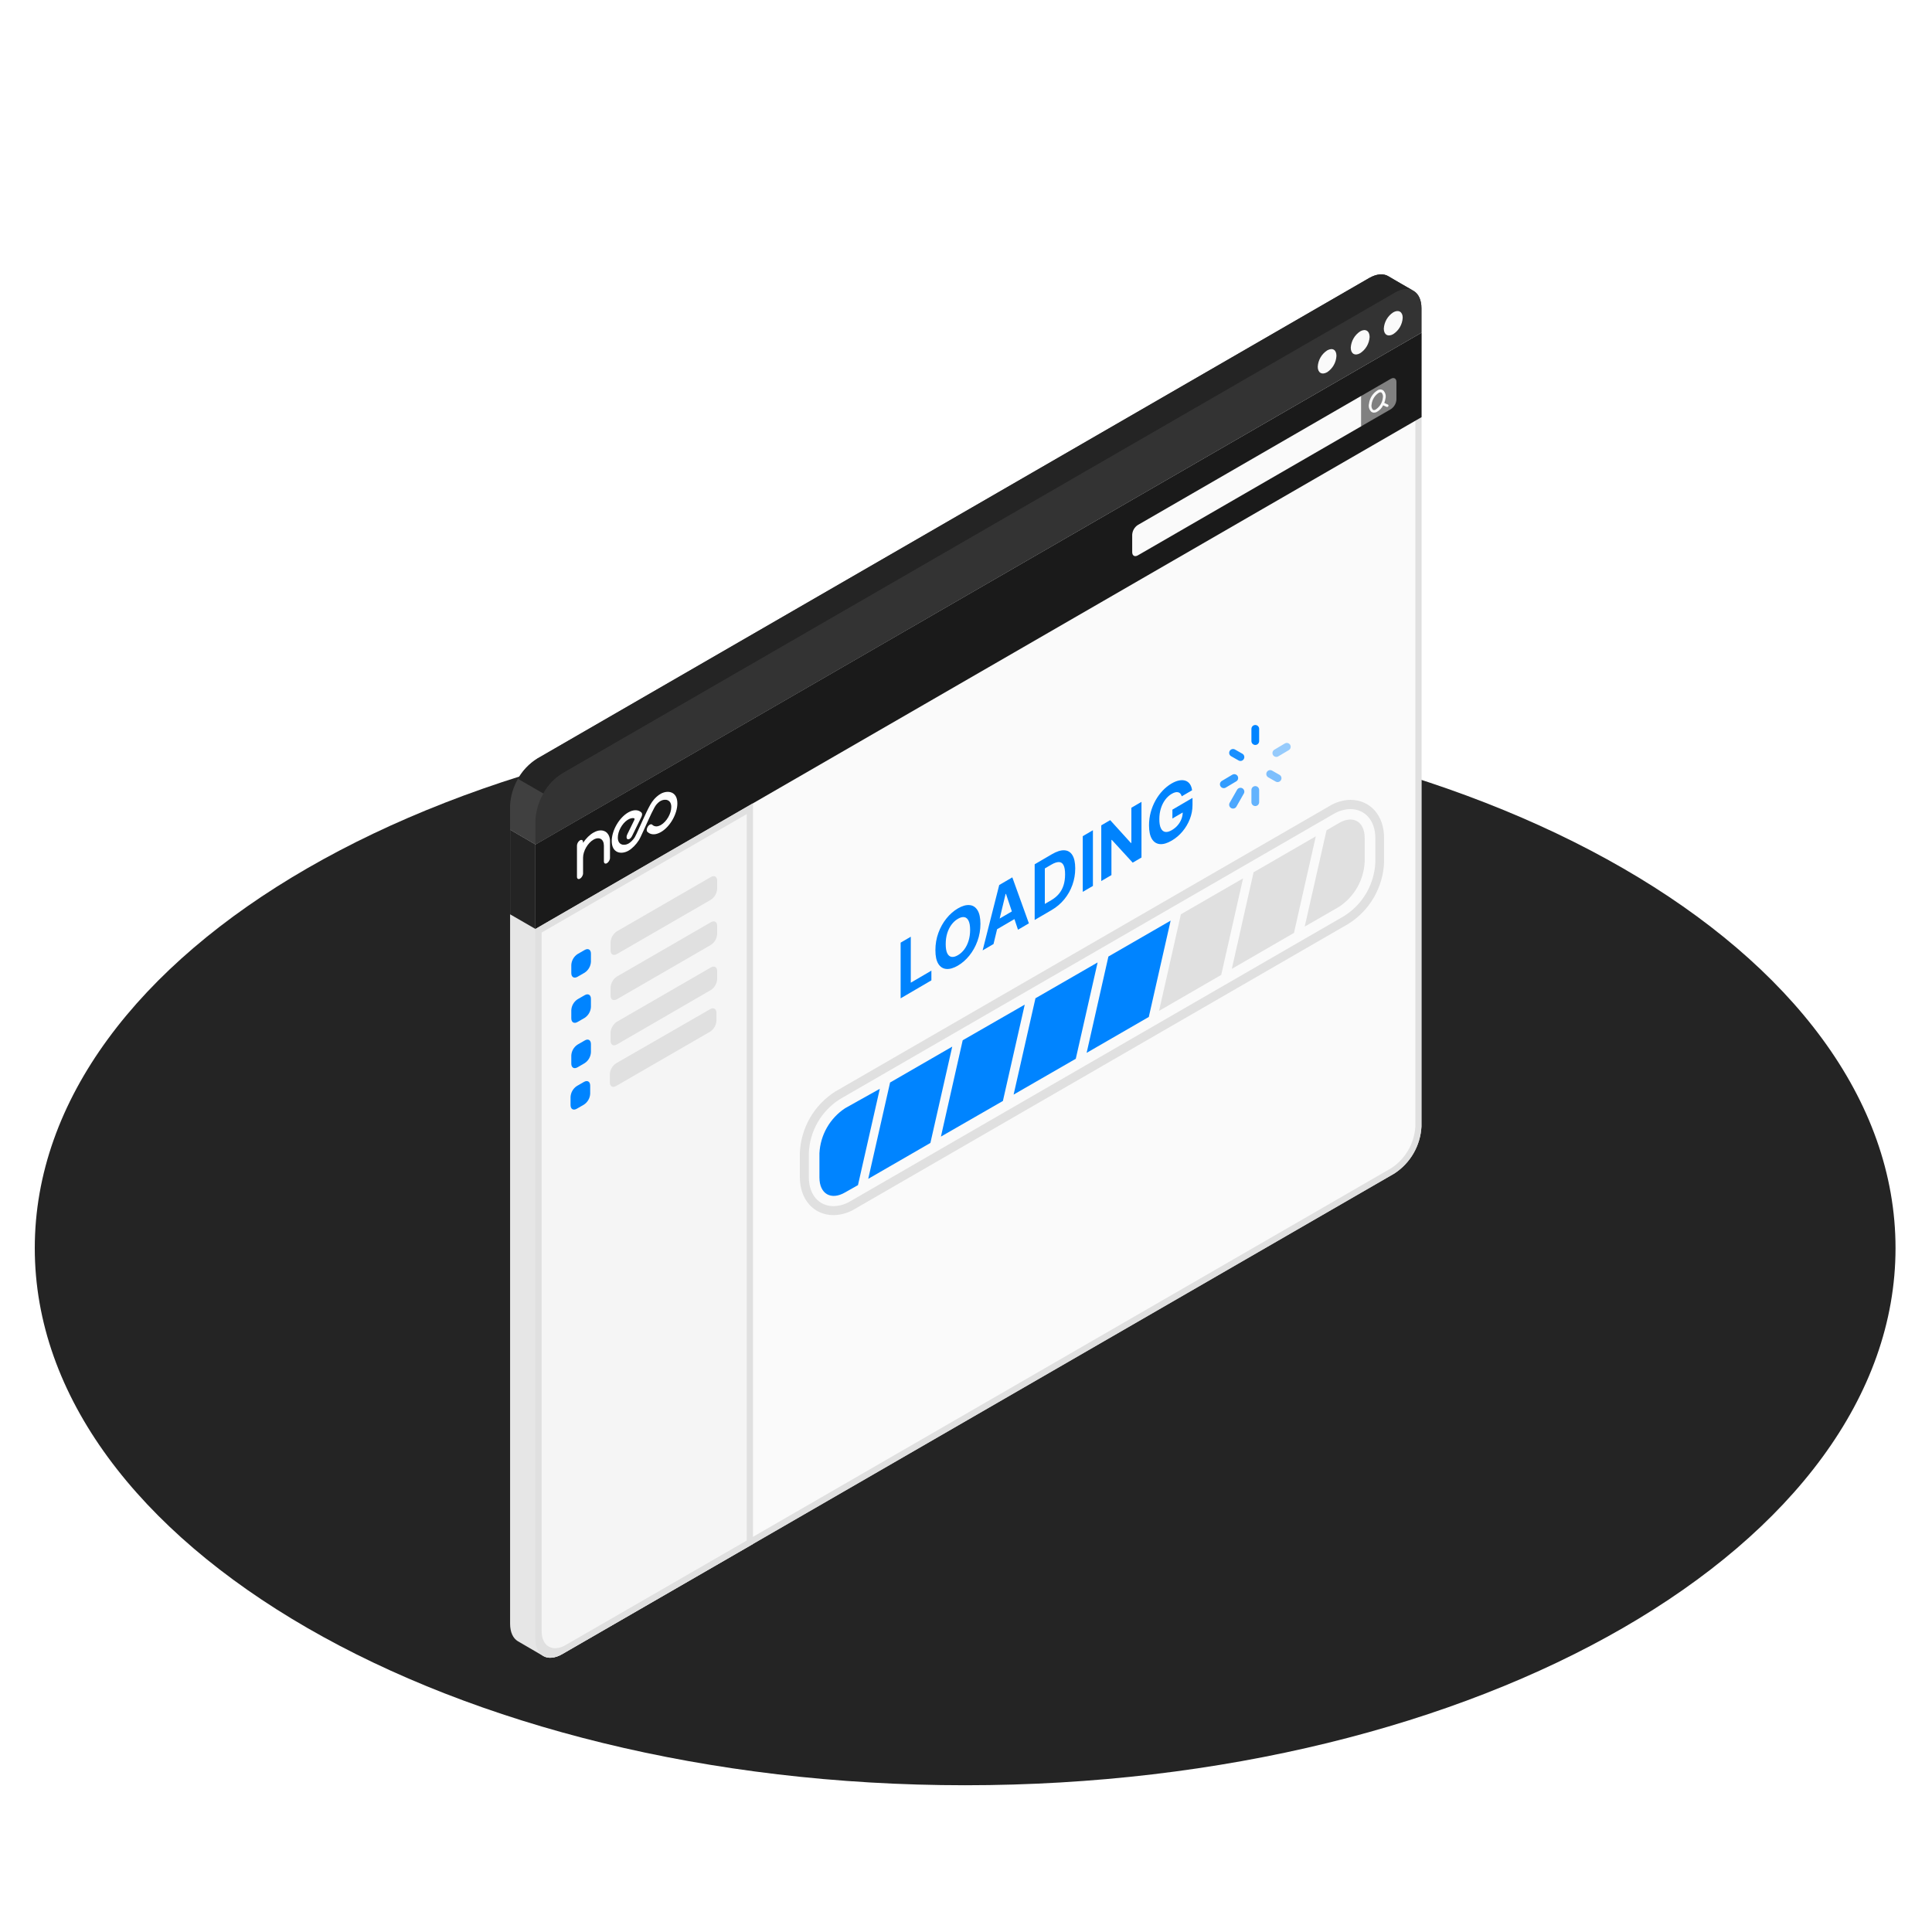 <svg width="500" height="500" viewBox="0 0 500 500" fill="none" xmlns="http://www.w3.org/2000/svg">
<path d="M249.78 462.02C382.759 462.02 490.56 399.783 490.56 323.01C490.56 246.237 382.759 184 249.78 184C116.801 184 9 246.237 9 323.01C9 399.783 116.801 462.02 249.78 462.02Z" fill="#242424"/>
<path d="M367.872 86.084L361.302 82.274L132.012 214.724V420.214C132.012 422.444 132.792 424.004 134.012 424.744L140.572 428.564C141.832 429.294 143.572 429.194 145.522 428.074L360.872 303.694C362.909 302.366 364.605 300.577 365.821 298.471C367.037 296.365 367.74 294.002 367.872 291.574V86.084Z" fill="#E6E6E6"/>
<path d="M142.439 428.214C143.403 428.167 144.34 427.875 145.159 427.364L360.509 302.994C362.426 301.741 364.022 300.054 365.166 298.07C366.311 296.087 366.973 293.861 367.099 291.574V87.484L139.379 219.004V424.004C139.379 426.654 140.519 428.214 142.439 428.214Z" fill="#FAFAFA"/>
<path d="M366.29 88.884V291.574C366.158 293.718 365.531 295.802 364.457 297.662C363.382 299.522 361.891 301.108 360.1 302.294L144.76 426.674C144.062 427.113 143.264 427.368 142.44 427.414C140.44 427.414 140.18 425.054 140.18 424.034V219.474L366.29 88.884ZM367.91 86.084L138.57 218.544V424.034C138.57 427.204 140.14 429.034 142.44 429.034C143.553 428.98 144.632 428.635 145.57 428.034L360.87 303.694C362.908 302.366 364.603 300.577 365.819 298.471C367.036 296.365 367.738 294.002 367.87 291.574V86.084H367.91Z" fill="#E0E0E0"/>
<path d="M138.57 218.544V240.414L367.9 107.954L367.91 86.084L138.57 218.544Z" fill="#1A1A1A"/>
<path d="M171.063 205.39C170.227 205.835 169.522 206.582 169.258 206.887C168.523 207.728 168.102 208.578 167.332 210.126C167.031 210.732 166.742 211.366 166.17 212.632C165.978 213.05 165.881 213.273 165.797 213.461L165.791 213.472C165.707 213.66 165.635 213.821 165.49 214.134C164.888 215.452 164.455 216.407 164.287 216.672C163.841 217.375 163.185 218.031 162.613 218.337C161.506 218.937 159.899 218.725 159.893 216.777C159.887 215.164 160.964 213.168 162.343 212.238C162.969 211.816 163.564 211.649 164.076 211.748C164.154 211.759 164.202 211.822 164.214 211.913C164.226 212.004 164.202 212.123 164.148 212.238L162.331 215.946C162.072 216.472 162.102 217.008 162.391 217.164C162.553 217.246 162.77 217.212 162.993 217.071C163.215 216.922 163.42 216.679 163.552 216.407L166.002 211.413C166.224 210.957 166.23 210.498 166.014 210.287C165.207 209.497 163.931 209.487 162.589 210.256C160.23 211.609 158.316 214.938 158.316 217.674C158.316 219.066 158.828 220.06 159.761 220.477C160.549 220.829 161.602 220.729 162.565 220.205C162.595 220.188 162.631 220.167 162.662 220.15C163.588 219.619 164.605 218.595 165.316 217.474C165.629 216.98 165.984 216.195 166.772 214.47C166.916 214.149 166.995 213.971 167.079 213.79L167.085 213.773C167.169 213.584 167.266 213.368 167.452 212.96C168.006 211.74 168.283 211.127 168.559 210.569C169.221 209.231 169.528 208.614 169.944 208.138C170.034 208.038 170.491 207.53 171.003 207.258C172.116 206.669 173.729 206.884 173.729 208.829C173.729 210.558 172.519 212.658 171.033 213.51C170.642 213.734 170.233 213.829 170.233 213.829C169.522 213.977 169.059 213.697 168.794 213.436C168.656 213.299 168.445 213.287 168.216 213.397C167.988 213.507 167.765 213.732 167.597 214.025C167.326 214.495 167.296 215.037 167.536 215.27C167.94 215.661 168.65 216.08 169.757 215.851C169.781 215.844 170.383 215.716 171.027 215.347C173.386 213.994 175.3 210.665 175.3 207.929C175.306 204.798 172.838 204.449 171.063 205.39Z" fill="white"/>
<path d="M156.151 215.001C156.043 214.972 155.904 214.933 155.73 214.921C155.567 214.903 155.29 214.894 154.935 214.958C154.388 215.063 153.9 215.3 153.587 215.48C152.594 216.049 151.649 216.981 150.891 218.141V217.932C150.891 217.43 150.536 217.222 150.103 217.47C149.669 217.718 149.32 218.33 149.32 218.832V226.929C149.32 227.432 149.675 227.64 150.109 227.391C150.542 227.143 150.897 226.528 150.897 226.026V221.973C150.897 220.251 152.107 218.156 153.593 217.304C155.08 216.452 156.289 217.16 156.289 218.883V222.935C156.289 223.437 156.645 223.645 157.078 223.397C157.511 223.148 157.866 222.533 157.866 222.031V217.568C157.866 217.491 157.866 215.496 156.151 215.001Z" fill="white"/>
<path d="M293.012 138.394V142.894C293.012 143.814 293.662 144.194 294.462 143.734L352.332 110.294V102.434L294.462 135.874C294.039 136.15 293.687 136.523 293.435 136.961C293.183 137.398 293.038 137.89 293.012 138.394Z" fill="#FAFAFA"/>
<path d="M359.948 98.034C360.748 97.574 361.398 97.954 361.398 98.874V103.384C361.37 103.887 361.224 104.376 360.973 104.812C360.721 105.248 360.37 105.619 359.948 105.894L352.328 110.294V102.434L359.948 98.034Z" fill="#808080"/>
<path d="M359.131 104.684L358.251 104.274C358.402 103.902 358.506 103.512 358.561 103.114C358.655 102.749 358.651 102.366 358.551 102.003C358.452 101.64 358.258 101.31 357.991 101.044C357.801 100.901 357.575 100.813 357.338 100.792C357.101 100.771 356.863 100.817 356.651 100.924C356.008 101.289 355.459 101.801 355.051 102.418C354.643 103.035 354.386 103.739 354.301 104.474C354.209 104.838 354.212 105.22 354.31 105.582C354.408 105.945 354.598 106.276 354.861 106.544C355.024 106.671 355.217 106.753 355.421 106.784C355.69 106.811 355.962 106.77 356.211 106.664C356.971 106.279 357.585 105.658 357.961 104.894L358.841 105.304H358.941C359.024 105.321 359.111 105.305 359.183 105.261C359.256 105.217 359.309 105.147 359.333 105.066C359.357 104.984 359.349 104.897 359.312 104.821C359.274 104.745 359.21 104.685 359.131 104.654V104.684ZM355.951 106.034C355.85 106.095 355.734 106.127 355.616 106.127C355.498 106.127 355.382 106.095 355.281 106.034C355.122 105.836 355.012 105.604 354.96 105.355C354.907 105.107 354.915 104.849 354.981 104.604C355.057 103.991 355.27 103.404 355.605 102.884C355.939 102.365 356.385 101.928 356.911 101.604C357.046 101.544 357.194 101.52 357.341 101.534C357.426 101.542 357.507 101.577 357.571 101.634C357.723 101.826 357.83 102.05 357.882 102.289C357.934 102.529 357.93 102.777 357.871 103.014C357.797 103.629 357.586 104.219 357.253 104.742C356.921 105.264 356.476 105.706 355.951 106.034Z" fill="#FAFAFA"/>
<path d="M359.36 71.514C358.09 70.734 356.31 70.814 354.36 71.954L139 196.334C136.962 197.661 135.266 199.451 134.05 201.556C132.834 203.662 132.131 206.026 132 208.454V214.724L138.56 218.544L367.87 86.084V79.814C367.87 77.594 367.09 76.034 365.87 75.304C364.65 74.574 360.5 72.214 359.36 71.514Z" fill="#404040"/>
<path d="M138.57 212.264C138.702 209.836 139.404 207.472 140.62 205.367C141.837 203.261 143.532 201.471 145.57 200.144L360.87 75.774C364.73 73.544 367.87 75.354 367.87 79.774V86.044L138.57 218.544V212.264Z" fill="#333333"/>
<path d="M365.951 75.344C364.671 74.554 362.891 74.634 360.951 75.774L145.571 200.144C143.501 201.432 141.797 203.229 140.621 205.364L134.051 201.564C135.239 199.419 136.961 197.617 139.051 196.334L354.341 71.944C356.341 70.814 358.091 70.734 359.341 71.514C360.591 72.294 364.691 74.614 365.871 75.294L365.951 75.344Z" fill="#242424"/>
<path d="M343.471 90.684C342.76 91.147 342.169 91.772 341.745 92.507C341.321 93.242 341.076 94.067 341.031 94.914C341.031 96.474 342.121 97.104 343.471 96.324C344.175 95.856 344.759 95.23 345.175 94.495C345.592 93.76 345.831 92.938 345.871 92.094C345.871 90.534 344.871 89.904 343.471 90.684Z" fill="#FAFAFA"/>
<path d="M352.018 85.754C351.307 86.22 350.715 86.846 350.292 87.583C349.868 88.319 349.623 89.145 349.578 89.994C349.578 91.554 350.668 92.184 352.018 91.404C352.723 90.944 353.31 90.325 353.734 89.598C354.157 88.871 354.405 88.054 354.458 87.214C354.458 85.614 353.368 84.984 352.018 85.754Z" fill="#FAFAFA"/>
<path d="M360.569 80.834C359.858 81.297 359.266 81.922 358.842 82.657C358.418 83.392 358.174 84.217 358.129 85.064C358.129 86.624 359.219 87.254 360.569 86.474C361.285 86.008 361.881 85.379 362.307 84.639C362.732 83.898 362.977 83.067 363.019 82.214C363.019 80.684 361.919 80.054 360.569 80.834Z" fill="#FAFAFA"/>
<path d="M145.969 426.904C142.329 429.004 139.379 427.294 139.379 423.094V240.874L194.069 209.294V399.124L145.969 426.904Z" fill="#F5F5F5"/>
<path d="M140.18 241.344L193.26 210.684V398.684L146.37 425.744C143.02 427.674 140.18 426.044 140.18 422.164V241.344ZM138.57 240.414V424.034C138.57 428.494 141.7 430.304 145.57 428.034L194.87 399.594V207.884L138.57 240.414Z" fill="#E0E0E0"/>
<path d="M138.572 218.544L132.012 214.724V236.624L138.572 240.414V218.544Z" fill="#242424"/>
<path d="M159.64 241.034L183.97 226.974C184.87 226.454 185.6 226.874 185.6 227.914V230.034C185.566 230.598 185.4 231.147 185.118 231.637C184.835 232.126 184.442 232.543 183.97 232.854L159.64 246.914C158.74 247.434 158.02 247.014 158.02 245.974V243.854C158.052 243.29 158.215 242.742 158.496 242.252C158.777 241.763 159.169 241.346 159.64 241.034Z" fill="#E0E0E0"/>
<path d="M152.932 246.794V248.904C152.901 249.468 152.738 250.017 152.457 250.507C152.176 250.997 151.783 251.414 151.312 251.724L149.472 252.784C148.582 253.304 147.852 252.884 147.852 251.844V249.724C147.883 249.162 148.046 248.614 148.327 248.126C148.609 247.638 149.001 247.223 149.472 246.914L151.312 245.854C152.202 245.334 152.932 245.754 152.932 246.794Z" fill="#0084FF"/>
<path d="M159.64 252.734L183.97 238.674C184.87 238.154 185.6 238.574 185.6 239.614V241.734C185.566 242.297 185.402 242.845 185.118 243.333C184.835 243.821 184.442 244.236 183.97 244.544L159.64 258.614C158.74 259.124 158.02 258.704 158.02 257.674V255.554C158.05 254.99 158.213 254.441 158.494 253.951C158.775 253.461 159.168 253.045 159.64 252.734Z" fill="#E0E0E0"/>
<path d="M152.932 258.494V260.604C152.901 261.168 152.738 261.717 152.457 262.207C152.176 262.697 151.783 263.114 151.312 263.424L149.472 264.484C148.582 265.004 147.852 264.584 147.852 263.544V261.424C147.883 260.862 148.046 260.314 148.327 259.826C148.609 259.338 149.001 258.923 149.472 258.614L151.312 257.554C152.202 257.034 152.932 257.454 152.932 258.494Z" fill="#0084FF"/>
<path d="M159.64 264.434L183.97 250.374C184.87 249.854 185.6 250.274 185.6 251.314V253.434C185.562 253.992 185.395 254.534 185.112 255.016C184.829 255.499 184.438 255.909 183.97 256.214L159.64 270.314C158.74 270.824 158.02 270.404 158.02 269.374V267.214C158.056 266.657 158.222 266.116 158.503 265.634C158.784 265.151 159.173 264.741 159.64 264.434Z" fill="#E0E0E0"/>
<path d="M152.932 270.214V272.324C152.901 272.888 152.738 273.437 152.457 273.927C152.176 274.417 151.783 274.833 151.312 275.144L149.472 276.214C148.582 276.734 147.852 276.314 147.852 275.274V273.154C147.881 272.591 148.044 272.043 148.325 271.555C148.607 271.067 148.999 270.652 149.472 270.344L151.312 269.284C152.202 268.734 152.932 269.154 152.932 270.214Z" fill="#0084FF"/>
<path d="M159.448 275.177L183.778 261.177C184.678 260.657 185.408 261.077 185.408 262.117V264.177C185.376 264.742 185.211 265.291 184.928 265.781C184.645 266.271 184.251 266.687 183.778 266.997L159.448 281.057C158.548 281.577 157.828 281.157 157.828 280.117V278.007C157.857 277.441 158.019 276.89 158.3 276.399C158.582 275.907 158.975 275.489 159.448 275.177Z" fill="#E0E0E0"/>
<path d="M152.74 280.947V283.067C152.709 283.63 152.546 284.177 152.265 284.665C151.983 285.153 151.591 285.568 151.12 285.877L149.28 286.937C148.39 287.457 147.66 287.037 147.66 285.997V283.887C147.691 283.323 147.853 282.774 148.135 282.284C148.416 281.795 148.808 281.378 149.28 281.067L151.12 280.007C152.01 279.487 152.74 279.907 152.74 280.947Z" fill="#0084FF"/>
<path d="M215.725 314.472C210.59 314.472 207.017 310.451 207 304.684V298.386C207.128 295.184 208.032 292.062 209.636 289.288C211.24 286.514 213.495 284.172 216.207 282.465L343.97 208.662C345.622 207.625 347.522 207.051 349.471 207C354.606 207 358.196 211.038 358.196 216.805V223.153C358.068 226.355 357.164 229.477 355.56 232.251C353.956 235.025 351.701 237.366 348.989 239.074L221.226 312.877C219.567 313.89 217.668 314.441 215.725 314.472ZM349.471 209.393C347.94 209.43 346.445 209.865 345.134 210.656L217.37 284.459C215.002 285.956 213.033 288.005 211.632 290.431C210.231 292.857 209.44 295.587 209.327 298.386V304.684C209.327 309.154 211.902 312.146 215.725 312.146C217.257 312.117 218.754 311.681 220.062 310.883L347.842 237.08C350.22 235.589 352.199 233.542 353.609 231.116C355.019 228.69 355.817 225.957 355.936 223.153V216.871C355.936 212.401 353.293 209.393 349.471 209.393Z" fill="#E0E0E0"/>
<path d="M353.178 216.871C353.178 212.6 350.17 210.872 346.531 212.999L343.307 214.877L337.656 239.805L346.531 234.687C348.476 233.408 350.092 231.687 351.247 229.666C352.402 227.644 353.064 225.379 353.178 223.054V216.871Z" fill="#E0E0E0"/>
<path d="M305.615 236.615L299.965 261.609L316.052 252.303L321.702 227.325L305.615 236.615Z" fill="#E0E0E0"/>
<path d="M324.427 225.746L318.793 250.74L334.88 241.434L340.53 216.439L324.427 225.746Z" fill="#E0E0E0"/>
<path d="M218.718 286.802C216.775 288.084 215.161 289.805 214.006 291.826C212.852 293.847 212.188 296.111 212.07 298.435V304.734C212.07 308.988 215.078 310.717 218.718 308.589L222.041 306.711L227.692 281.784L218.718 286.802ZM230.351 280.155L224.7 305.083L240.787 295.793L246.438 270.865L230.351 280.155ZM286.854 247.549L281.22 272.477L297.307 263.187L302.957 238.26L286.854 247.549ZM249.146 269.22L243.513 294.148L259.55 284.925L265.2 259.997L249.146 269.22ZM267.975 258.351L262.325 283.279L278.412 274.006L284.062 249.078L267.975 258.351Z" fill="#0084FF"/>
<path d="M233.081 258.368V243.959L235.711 242.422V254.319L241.044 251.201V253.713L233.081 258.368ZM253.732 239.091C253.732 240.662 253.474 242.149 252.96 243.552C252.45 244.953 251.754 246.202 250.871 247.299C249.992 248.39 249.004 249.256 247.907 249.898C246.802 250.544 245.809 250.833 244.931 250.765C244.052 250.697 243.358 250.261 242.848 249.457C242.337 248.653 242.082 247.468 242.082 245.901C242.082 244.33 242.337 242.844 242.848 241.444C243.358 240.043 244.052 238.798 244.931 237.707C245.809 236.612 246.802 235.741 247.907 235.095C249.004 234.453 249.992 234.167 250.871 234.235C251.754 234.295 252.45 234.728 252.96 235.532C253.474 236.333 253.732 237.52 253.732 239.091ZM251.065 240.65C251.065 239.632 250.934 238.851 250.67 238.306C250.411 237.758 250.045 237.443 249.571 237.358C249.097 237.274 248.543 237.418 247.907 237.79C247.271 238.161 246.716 238.666 246.243 239.304C245.769 239.942 245.401 240.688 245.137 241.54C244.878 242.391 244.749 243.325 244.749 244.343C244.749 245.36 244.878 246.143 245.137 246.69C245.401 247.235 245.769 247.55 246.243 247.634C246.716 247.718 247.271 247.575 247.907 247.203C248.543 246.831 249.097 246.326 249.571 245.688C250.045 245.05 250.411 244.306 250.67 243.456C250.934 242.603 251.065 241.668 251.065 240.65ZM257.122 244.313L254.304 245.961L258.598 229.042L261.987 227.06L266.275 238.962L263.457 240.61L260.341 231.315L260.244 231.372L257.122 244.313ZM256.946 238.753L263.603 234.861V237.239L256.946 241.131V238.753ZM272.182 235.509L267.772 238.087V223.678L272.218 221.079C273.469 220.348 274.547 220.007 275.449 220.056C276.352 220.1 277.047 220.517 277.533 221.307C278.023 222.095 278.268 223.237 278.268 224.733C278.268 226.234 278.023 227.667 277.533 229.032C277.047 230.395 276.348 231.631 275.437 232.74C274.53 233.848 273.445 234.771 272.182 235.509ZM270.402 233.939L272.073 232.963C272.85 232.508 273.504 231.967 274.034 231.338C274.569 230.701 274.97 229.968 275.237 229.136C275.508 228.297 275.644 227.341 275.644 226.267C275.644 225.202 275.508 224.411 275.237 223.895C274.97 223.375 274.571 223.111 274.04 223.103C273.51 223.094 272.856 223.317 272.079 223.771L270.402 224.751V233.939ZM282.846 214.866V229.275L280.216 230.812V216.404L282.846 214.866ZM295.414 207.519V221.927L293.142 223.255L287.73 217.35L287.639 217.404V226.472L285.009 228.01V213.601L287.317 212.252L292.687 218.175L292.796 218.111V209.049L295.414 207.519ZM305.835 206.084C305.75 205.791 305.63 205.559 305.476 205.386C305.322 205.209 305.134 205.094 304.911 205.041C304.693 204.981 304.442 204.985 304.158 205.052C303.879 205.117 303.569 205.249 303.229 205.447C302.593 205.819 302.034 206.329 301.553 206.976C301.075 207.621 300.702 208.372 300.435 209.227C300.168 210.077 300.034 211.004 300.034 212.008C300.034 213.012 300.166 213.788 300.429 214.338C300.692 214.888 301.065 215.207 301.547 215.296C302.028 215.38 302.597 215.23 303.253 214.847C303.848 214.499 304.357 214.08 304.778 213.59C305.203 213.092 305.527 212.554 305.75 211.973C305.976 211.39 306.09 210.792 306.09 210.177L306.624 209.956L303.417 211.831V209.538L308.622 206.495V208.31C308.622 209.576 308.392 210.799 307.93 211.979C307.468 213.154 306.833 214.225 306.023 215.19C305.213 216.152 304.286 216.938 303.241 217.548C302.075 218.23 301.051 218.531 300.168 218.452C299.285 218.367 298.597 217.918 298.103 217.105C297.613 216.284 297.368 215.114 297.368 213.595C297.368 212.427 297.514 211.3 297.805 210.215C298.101 209.123 298.514 208.103 299.044 207.155C299.575 206.207 300.192 205.361 300.897 204.616C301.601 203.871 302.364 203.258 303.186 202.778C303.891 202.366 304.547 202.102 305.154 201.986C305.762 201.866 306.3 201.884 306.77 202.041C307.244 202.195 307.63 202.483 307.93 202.903C308.23 203.319 308.422 203.859 308.507 204.522L305.835 206.084Z" fill="#0083FD"/>
<path d="M324.867 188.63V191.793" stroke="#0084FF" stroke-width="2" stroke-linecap="round" stroke-linejoin="round"/>
<path opacity="0.4" d="M333.027 193.268L330.309 194.885" stroke="#0084FF" stroke-width="2" stroke-linecap="round" stroke-linejoin="round"/>
<path opacity="0.5" d="M330.641 201.397L328.719 200.304" stroke="#0084FF" stroke-width="2" stroke-linecap="round" stroke-linejoin="round"/>
<path opacity="0.6" d="M324.867 207.606V204.443" stroke="#0084FF" stroke-width="2" stroke-linecap="round" stroke-linejoin="round"/>
<path opacity="0.7" d="M319.109 208.258L321.031 204.878" stroke="#0084FF" stroke-width="2" stroke-linecap="round" stroke-linejoin="round"/>
<path opacity="0.8" d="M316.715 202.969L319.433 201.352" stroke="#0084FF" stroke-width="2" stroke-linecap="round" stroke-linejoin="round"/>
<path opacity="0.9" d="M319.109 194.84L321.031 195.933" stroke="#0084FF" stroke-width="2" stroke-linecap="round" stroke-linejoin="round"/>
</svg>
